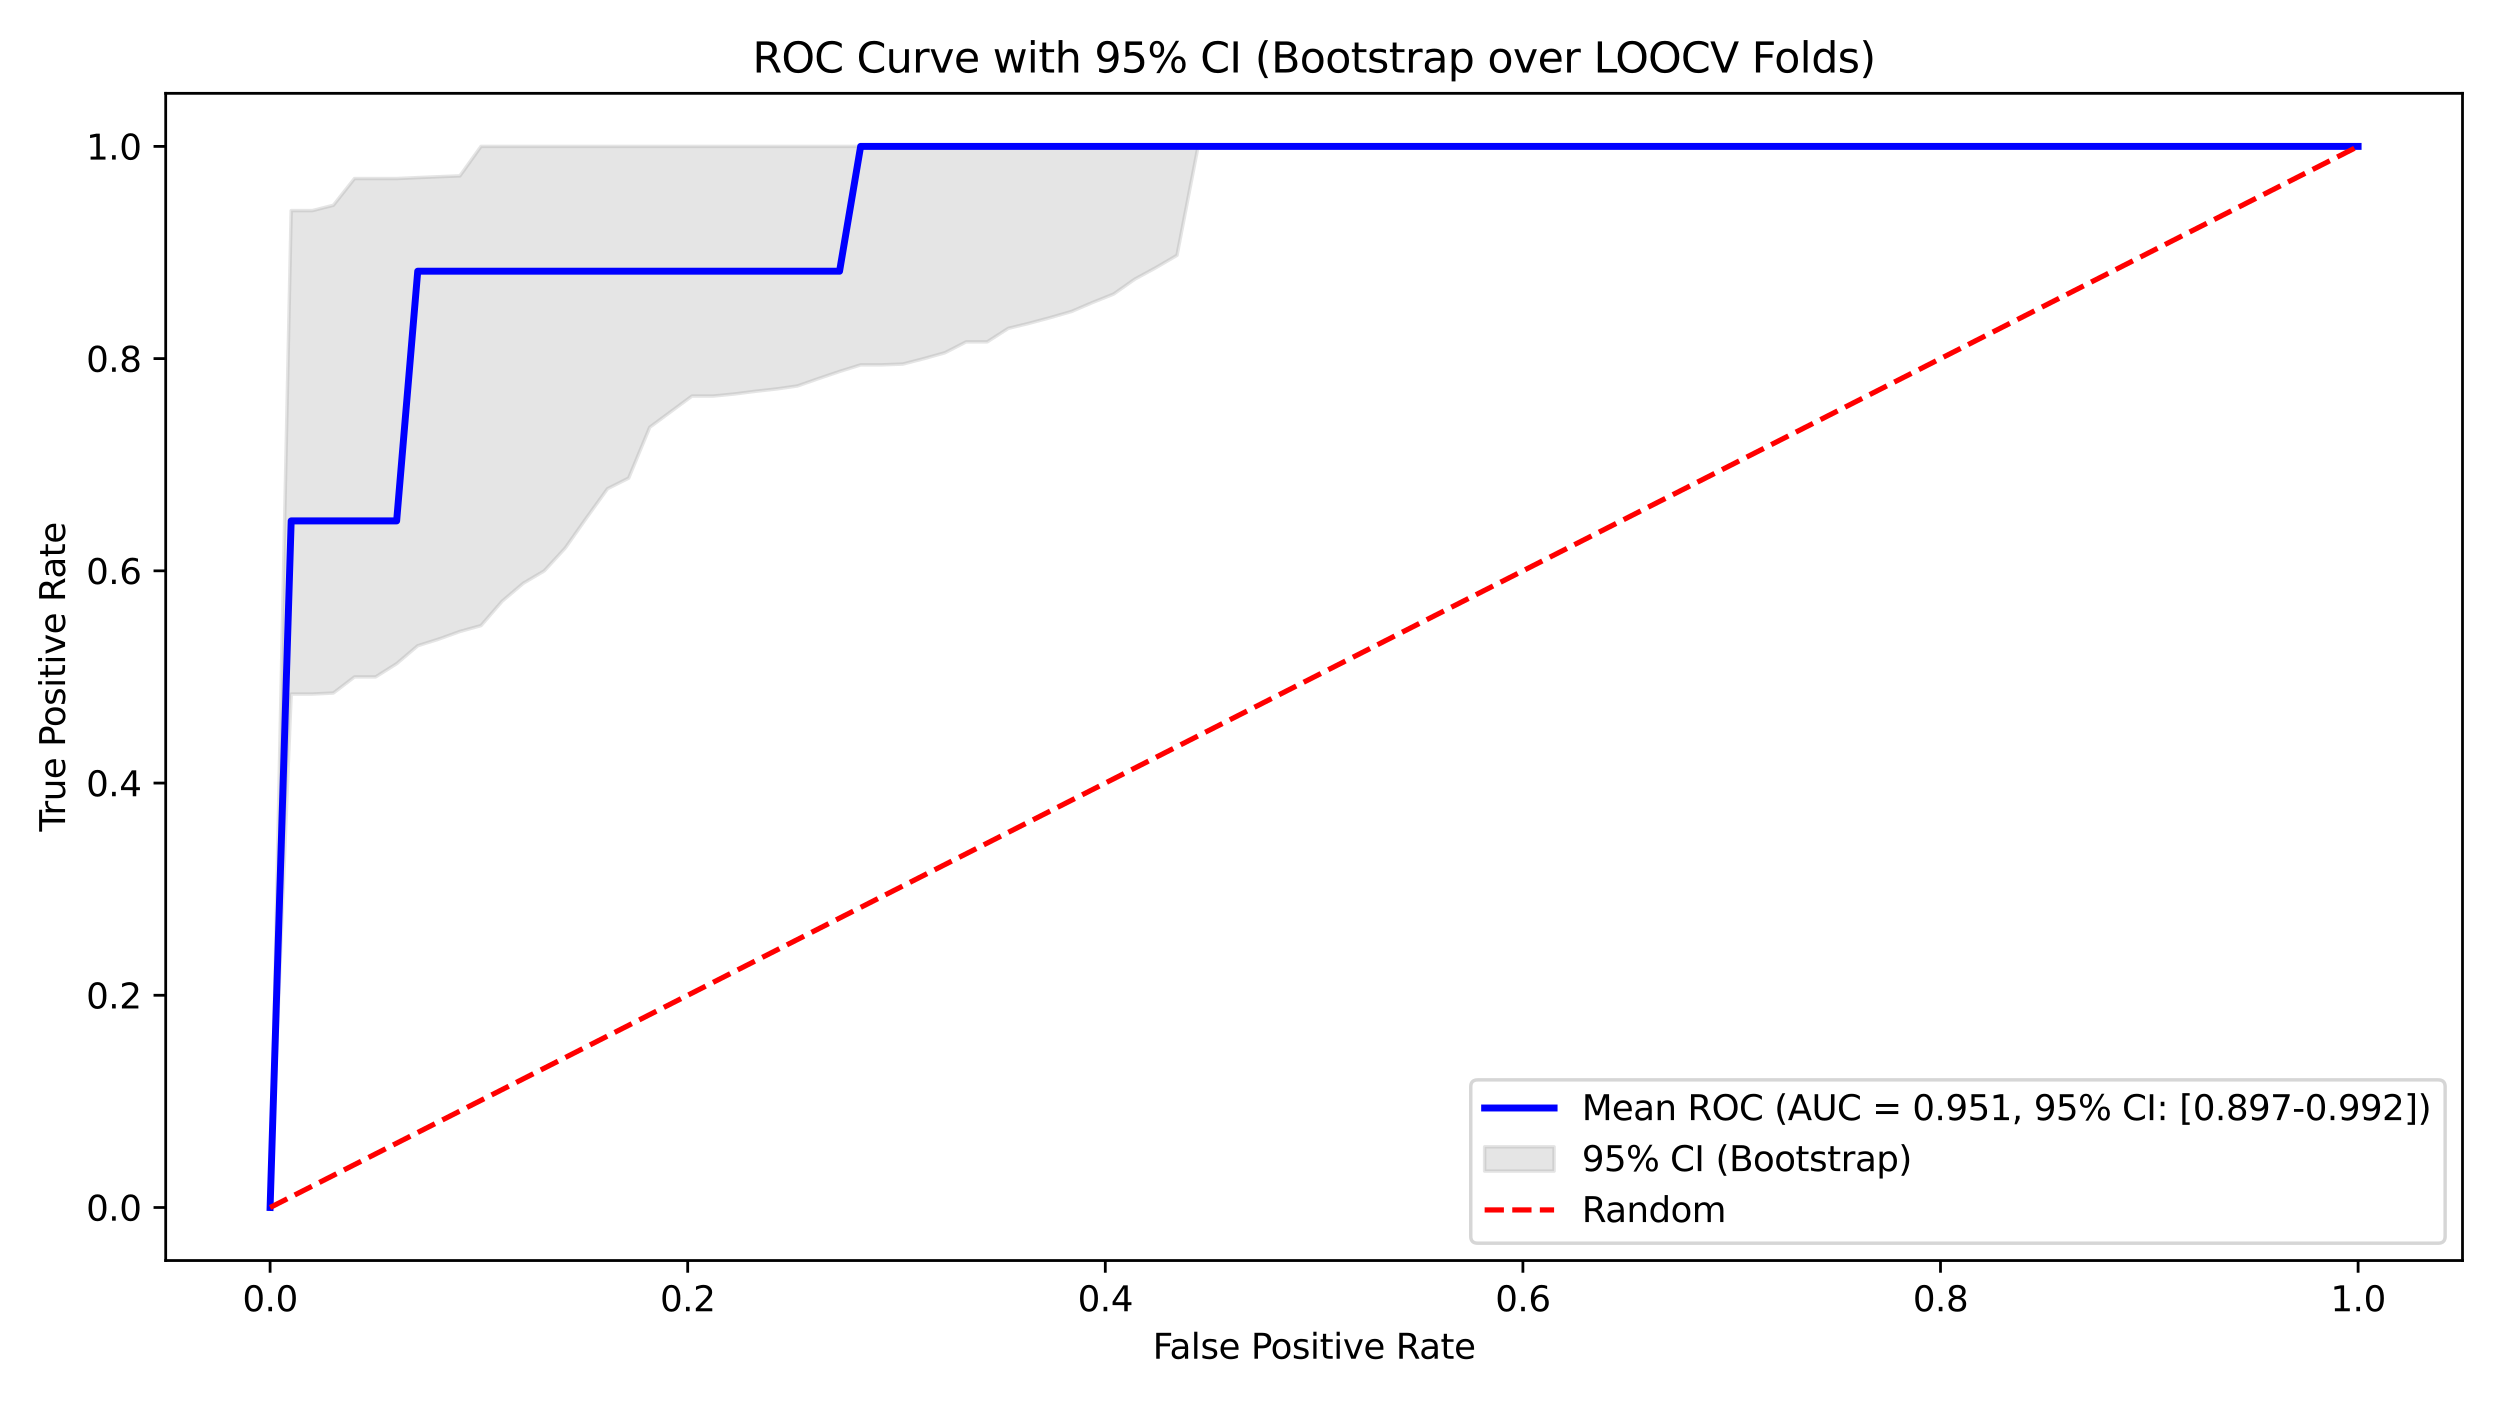 <?xml version="1.0" encoding="utf-8" standalone="no"?>
<!DOCTYPE svg PUBLIC "-//W3C//DTD SVG 1.1//EN"
  "http://www.w3.org/Graphics/SVG/1.1/DTD/svg11.dtd">
<svg xmlns:xlink="http://www.w3.org/1999/xlink" width="720pt" height="405pt" viewBox="0 0 720 405" xmlns="http://www.w3.org/2000/svg" version="1.1">
 <defs>
  <style type="text/css">*{stroke-linejoin: round; stroke-linecap: butt}</style>
 </defs>
 <g id="figure_1">
  <g id="patch_1">
   <path d="M 0 405 
L 720 405 
L 720 0 
L 0 0 
z
" style="fill: #ffffff"/>
  </g>
  <g id="axes_1">
   <g id="patch_2">
    <path d="M 47.72 363.04 
L 709.2 363.04 
L 709.2 26.88 
L 47.72 26.88 
z
" style="fill: #ffffff"/>
   </g>
   <g id="FillBetweenPolyCollection_1">
    <defs>
     <path id="m0360ebdfdf" d="M 77.787 -57.24 
L 77.787 -57.24 
L 83.861 -205.111 
L 89.936 -205.111 
L 96.01 -205.41 
L 102.084 -210.04 
L 108.158 -210.04 
L 114.232 -213.86 
L 120.307 -219.028 
L 126.381 -220.948 
L 132.455 -223.137 
L 138.529 -224.827 
L 144.603 -231.839 
L 150.678 -237.005 
L 156.752 -240.6 
L 162.826 -247.208 
L 168.9 -255.843 
L 174.974 -264.259 
L 181.049 -267.305 
L 187.123 -281.946 
L 193.197 -286.44 
L 199.271 -290.934 
L 205.345 -290.934 
L 211.42 -291.518 
L 217.494 -292.297 
L 223.568 -292.972 
L 229.642 -293.834 
L 235.716 -295.963 
L 241.791 -298.016 
L 247.865 -299.915 
L 253.939 -299.922 
L 260.013 -300.147 
L 266.087 -301.72 
L 272.162 -303.418 
L 278.236 -306.538 
L 284.31 -306.538 
L 290.384 -310.432 
L 296.458 -311.907 
L 302.533 -313.543 
L 308.607 -315.297 
L 314.681 -317.899 
L 320.755 -320.333 
L 326.829 -324.609 
L 332.904 -327.914 
L 338.978 -331.476 
L 345.052 -362.84 
L 351.126 -362.84 
L 357.2 -362.84 
L 363.275 -362.84 
L 369.349 -362.84 
L 375.423 -362.84 
L 381.497 -362.84 
L 387.571 -362.84 
L 393.645 -362.84 
L 399.72 -362.84 
L 405.794 -362.84 
L 411.868 -362.84 
L 417.942 -362.84 
L 424.016 -362.84 
L 430.091 -362.84 
L 436.165 -362.84 
L 442.239 -362.84 
L 448.313 -362.84 
L 454.387 -362.84 
L 460.462 -362.84 
L 466.536 -362.84 
L 472.61 -362.84 
L 478.684 -362.84 
L 484.758 -362.84 
L 490.833 -362.84 
L 496.907 -362.84 
L 502.981 -362.84 
L 509.055 -362.84 
L 515.129 -362.84 
L 521.204 -362.84 
L 527.278 -362.84 
L 533.352 -362.84 
L 539.426 -362.84 
L 545.5 -362.84 
L 551.575 -362.84 
L 557.649 -362.84 
L 563.723 -362.84 
L 569.797 -362.84 
L 575.871 -362.84 
L 581.946 -362.84 
L 588.02 -362.84 
L 594.094 -362.84 
L 600.168 -362.84 
L 606.242 -362.84 
L 612.317 -362.84 
L 618.391 -362.84 
L 624.465 -362.84 
L 630.539 -362.84 
L 636.613 -362.84 
L 642.688 -362.84 
L 648.762 -362.84 
L 654.836 -362.84 
L 660.91 -362.84 
L 666.984 -362.84 
L 673.059 -362.84 
L 679.133 -362.84 
L 679.133 -362.84 
L 679.133 -362.84 
L 673.059 -362.84 
L 666.984 -362.84 
L 660.91 -362.84 
L 654.836 -362.84 
L 648.762 -362.84 
L 642.688 -362.84 
L 636.613 -362.84 
L 630.539 -362.84 
L 624.465 -362.84 
L 618.391 -362.84 
L 612.317 -362.84 
L 606.242 -362.84 
L 600.168 -362.84 
L 594.094 -362.84 
L 588.02 -362.84 
L 581.946 -362.84 
L 575.871 -362.84 
L 569.797 -362.84 
L 563.723 -362.84 
L 557.649 -362.84 
L 551.575 -362.84 
L 545.5 -362.84 
L 539.426 -362.84 
L 533.352 -362.84 
L 527.278 -362.84 
L 521.204 -362.84 
L 515.129 -362.84 
L 509.055 -362.84 
L 502.981 -362.84 
L 496.907 -362.84 
L 490.833 -362.84 
L 484.758 -362.84 
L 478.684 -362.84 
L 472.61 -362.84 
L 466.536 -362.84 
L 460.462 -362.84 
L 454.387 -362.84 
L 448.313 -362.84 
L 442.239 -362.84 
L 436.165 -362.84 
L 430.091 -362.84 
L 424.016 -362.84 
L 417.942 -362.84 
L 411.868 -362.84 
L 405.794 -362.84 
L 399.72 -362.84 
L 393.645 -362.84 
L 387.571 -362.84 
L 381.497 -362.84 
L 375.423 -362.84 
L 369.349 -362.84 
L 363.275 -362.84 
L 357.2 -362.84 
L 351.126 -362.84 
L 345.052 -362.84 
L 338.978 -362.84 
L 332.904 -362.84 
L 326.829 -362.84 
L 320.755 -362.84 
L 314.681 -362.84 
L 308.607 -362.84 
L 302.533 -362.84 
L 296.458 -362.84 
L 290.384 -362.84 
L 284.31 -362.84 
L 278.236 -362.84 
L 272.162 -362.84 
L 266.087 -362.84 
L 260.013 -362.84 
L 253.939 -362.84 
L 247.865 -362.84 
L 241.791 -362.84 
L 235.716 -362.84 
L 229.642 -362.84 
L 223.568 -362.84 
L 217.494 -362.84 
L 211.42 -362.84 
L 205.345 -362.84 
L 199.271 -362.84 
L 193.197 -362.84 
L 187.123 -362.84 
L 181.049 -362.84 
L 174.974 -362.84 
L 168.9 -362.84 
L 162.826 -362.84 
L 156.752 -362.84 
L 150.678 -362.84 
L 144.603 -362.84 
L 138.529 -362.84 
L 132.455 -354.351 
L 126.381 -354.109 
L 120.307 -353.852 
L 114.232 -353.579 
L 108.158 -353.579 
L 102.084 -353.579 
L 96.01 -345.885 
L 89.936 -344.345 
L 83.861 -344.345 
L 77.787 -57.24 
z
" style="stroke: #808080; stroke-opacity: 0.2"/>
    </defs>
    <g clip-path="url(#p80305e0646)">
     <use xlink:href="#m0360ebdfdf" x="0" y="405" style="fill: #808080; fill-opacity: 0.2; stroke: #808080; stroke-opacity: 0.2"/>
    </g>
   </g>
   <g id="matplotlib.axis_1">
    <g id="xtick_1">
     <g id="line2d_1">
      <defs>
       <path id="md508b305f7" d="M 0 0 
L 0 3.5 
" style="stroke: #000000; stroke-width: 0.8"/>
      </defs>
      <g>
       <use xlink:href="#md508b305f7" x="77.787" y="363.04" style="stroke: #000000; stroke-width: 0.8"/>
      </g>
     </g>
     <g id="text_1">
      <!-- 0.0 -->
      <g transform="translate(69.836 377.638) scale(0.1 -0.1)">
       <defs>
        <path id="DejaVuSans-30" d="M 2034 4250 
Q 1547 4250 1301 3770 
Q 1056 3291 1056 2328 
Q 1056 1369 1301 889 
Q 1547 409 2034 409 
Q 2525 409 2770 889 
Q 3016 1369 3016 2328 
Q 3016 3291 2770 3770 
Q 2525 4250 2034 4250 
z
M 2034 4750 
Q 2819 4750 3233 4129 
Q 3647 3509 3647 2328 
Q 3647 1150 3233 529 
Q 2819 -91 2034 -91 
Q 1250 -91 836 529 
Q 422 1150 422 2328 
Q 422 3509 836 4129 
Q 1250 4750 2034 4750 
z
" transform="scale(0.016)"/>
        <path id="DejaVuSans-2e" d="M 684 794 
L 1344 794 
L 1344 0 
L 684 0 
L 684 794 
z
" transform="scale(0.016)"/>
       </defs>
       <use xlink:href="#DejaVuSans-30"/>
       <use xlink:href="#DejaVuSans-2e" transform="translate(63.623 0)"/>
       <use xlink:href="#DejaVuSans-30" transform="translate(95.41 0)"/>
      </g>
     </g>
    </g>
    <g id="xtick_2">
     <g id="line2d_2">
      <g>
       <use xlink:href="#md508b305f7" x="198.056" y="363.04" style="stroke: #000000; stroke-width: 0.8"/>
      </g>
     </g>
     <g id="text_2">
      <!-- 0.2 -->
      <g transform="translate(190.105 377.638) scale(0.1 -0.1)">
       <defs>
        <path id="DejaVuSans-32" d="M 1228 531 
L 3431 531 
L 3431 0 
L 469 0 
L 469 531 
Q 828 903 1448 1529 
Q 2069 2156 2228 2338 
Q 2531 2678 2651 2914 
Q 2772 3150 2772 3378 
Q 2772 3750 2511 3984 
Q 2250 4219 1831 4219 
Q 1534 4219 1204 4116 
Q 875 4013 500 3803 
L 500 4441 
Q 881 4594 1212 4672 
Q 1544 4750 1819 4750 
Q 2544 4750 2975 4387 
Q 3406 4025 3406 3419 
Q 3406 3131 3298 2873 
Q 3191 2616 2906 2266 
Q 2828 2175 2409 1742 
Q 1991 1309 1228 531 
z
" transform="scale(0.016)"/>
       </defs>
       <use xlink:href="#DejaVuSans-30"/>
       <use xlink:href="#DejaVuSans-2e" transform="translate(63.623 0)"/>
       <use xlink:href="#DejaVuSans-32" transform="translate(95.41 0)"/>
      </g>
     </g>
    </g>
    <g id="xtick_3">
     <g id="line2d_3">
      <g>
       <use xlink:href="#md508b305f7" x="318.325" y="363.04" style="stroke: #000000; stroke-width: 0.8"/>
      </g>
     </g>
     <g id="text_3">
      <!-- 0.4 -->
      <g transform="translate(310.374 377.638) scale(0.1 -0.1)">
       <defs>
        <path id="DejaVuSans-34" d="M 2419 4116 
L 825 1625 
L 2419 1625 
L 2419 4116 
z
M 2253 4666 
L 3047 4666 
L 3047 1625 
L 3713 1625 
L 3713 1100 
L 3047 1100 
L 3047 0 
L 2419 0 
L 2419 1100 
L 313 1100 
L 313 1709 
L 2253 4666 
z
" transform="scale(0.016)"/>
       </defs>
       <use xlink:href="#DejaVuSans-30"/>
       <use xlink:href="#DejaVuSans-2e" transform="translate(63.623 0)"/>
       <use xlink:href="#DejaVuSans-34" transform="translate(95.41 0)"/>
      </g>
     </g>
    </g>
    <g id="xtick_4">
     <g id="line2d_4">
      <g>
       <use xlink:href="#md508b305f7" x="438.595" y="363.04" style="stroke: #000000; stroke-width: 0.8"/>
      </g>
     </g>
     <g id="text_4">
      <!-- 0.6 -->
      <g transform="translate(430.643 377.638) scale(0.1 -0.1)">
       <defs>
        <path id="DejaVuSans-36" d="M 2113 2584 
Q 1688 2584 1439 2293 
Q 1191 2003 1191 1497 
Q 1191 994 1439 701 
Q 1688 409 2113 409 
Q 2538 409 2786 701 
Q 3034 994 3034 1497 
Q 3034 2003 2786 2293 
Q 2538 2584 2113 2584 
z
M 3366 4563 
L 3366 3988 
Q 3128 4100 2886 4159 
Q 2644 4219 2406 4219 
Q 1781 4219 1451 3797 
Q 1122 3375 1075 2522 
Q 1259 2794 1537 2939 
Q 1816 3084 2150 3084 
Q 2853 3084 3261 2657 
Q 3669 2231 3669 1497 
Q 3669 778 3244 343 
Q 2819 -91 2113 -91 
Q 1303 -91 875 529 
Q 447 1150 447 2328 
Q 447 3434 972 4092 
Q 1497 4750 2381 4750 
Q 2619 4750 2861 4703 
Q 3103 4656 3366 4563 
z
" transform="scale(0.016)"/>
       </defs>
       <use xlink:href="#DejaVuSans-30"/>
       <use xlink:href="#DejaVuSans-2e" transform="translate(63.623 0)"/>
       <use xlink:href="#DejaVuSans-36" transform="translate(95.41 0)"/>
      </g>
     </g>
    </g>
    <g id="xtick_5">
     <g id="line2d_5">
      <g>
       <use xlink:href="#md508b305f7" x="558.864" y="363.04" style="stroke: #000000; stroke-width: 0.8"/>
      </g>
     </g>
     <g id="text_5">
      <!-- 0.8 -->
      <g transform="translate(550.912 377.638) scale(0.1 -0.1)">
       <defs>
        <path id="DejaVuSans-38" d="M 2034 2216 
Q 1584 2216 1326 1975 
Q 1069 1734 1069 1313 
Q 1069 891 1326 650 
Q 1584 409 2034 409 
Q 2484 409 2743 651 
Q 3003 894 3003 1313 
Q 3003 1734 2745 1975 
Q 2488 2216 2034 2216 
z
M 1403 2484 
Q 997 2584 770 2862 
Q 544 3141 544 3541 
Q 544 4100 942 4425 
Q 1341 4750 2034 4750 
Q 2731 4750 3128 4425 
Q 3525 4100 3525 3541 
Q 3525 3141 3298 2862 
Q 3072 2584 2669 2484 
Q 3125 2378 3379 2068 
Q 3634 1759 3634 1313 
Q 3634 634 3220 271 
Q 2806 -91 2034 -91 
Q 1263 -91 848 271 
Q 434 634 434 1313 
Q 434 1759 690 2068 
Q 947 2378 1403 2484 
z
M 1172 3481 
Q 1172 3119 1398 2916 
Q 1625 2713 2034 2713 
Q 2441 2713 2670 2916 
Q 2900 3119 2900 3481 
Q 2900 3844 2670 4047 
Q 2441 4250 2034 4250 
Q 1625 4250 1398 4047 
Q 1172 3844 1172 3481 
z
" transform="scale(0.016)"/>
       </defs>
       <use xlink:href="#DejaVuSans-30"/>
       <use xlink:href="#DejaVuSans-2e" transform="translate(63.623 0)"/>
       <use xlink:href="#DejaVuSans-38" transform="translate(95.41 0)"/>
      </g>
     </g>
    </g>
    <g id="xtick_6">
     <g id="line2d_6">
      <g>
       <use xlink:href="#md508b305f7" x="679.133" y="363.04" style="stroke: #000000; stroke-width: 0.8"/>
      </g>
     </g>
     <g id="text_6">
      <!-- 1.0 -->
      <g transform="translate(671.181 377.638) scale(0.1 -0.1)">
       <defs>
        <path id="DejaVuSans-31" d="M 794 531 
L 1825 531 
L 1825 4091 
L 703 3866 
L 703 4441 
L 1819 4666 
L 2450 4666 
L 2450 531 
L 3481 531 
L 3481 0 
L 794 0 
L 794 531 
z
" transform="scale(0.016)"/>
       </defs>
       <use xlink:href="#DejaVuSans-31"/>
       <use xlink:href="#DejaVuSans-2e" transform="translate(63.623 0)"/>
       <use xlink:href="#DejaVuSans-30" transform="translate(95.41 0)"/>
      </g>
     </g>
    </g>
    <g id="text_7">
     <!-- False Positive Rate -->
     <g transform="translate(331.994 391.317) scale(0.1 -0.1)">
      <defs>
       <path id="DejaVuSans-46" d="M 628 4666 
L 3309 4666 
L 3309 4134 
L 1259 4134 
L 1259 2759 
L 3109 2759 
L 3109 2228 
L 1259 2228 
L 1259 0 
L 628 0 
L 628 4666 
z
" transform="scale(0.016)"/>
       <path id="DejaVuSans-61" d="M 2194 1759 
Q 1497 1759 1228 1600 
Q 959 1441 959 1056 
Q 959 750 1161 570 
Q 1363 391 1709 391 
Q 2188 391 2477 730 
Q 2766 1069 2766 1631 
L 2766 1759 
L 2194 1759 
z
M 3341 1997 
L 3341 0 
L 2766 0 
L 2766 531 
Q 2569 213 2275 61 
Q 1981 -91 1556 -91 
Q 1019 -91 701 211 
Q 384 513 384 1019 
Q 384 1609 779 1909 
Q 1175 2209 1959 2209 
L 2766 2209 
L 2766 2266 
Q 2766 2663 2505 2880 
Q 2244 3097 1772 3097 
Q 1472 3097 1187 3025 
Q 903 2953 641 2809 
L 641 3341 
Q 956 3463 1253 3523 
Q 1550 3584 1831 3584 
Q 2591 3584 2966 3190 
Q 3341 2797 3341 1997 
z
" transform="scale(0.016)"/>
       <path id="DejaVuSans-6c" d="M 603 4863 
L 1178 4863 
L 1178 0 
L 603 0 
L 603 4863 
z
" transform="scale(0.016)"/>
       <path id="DejaVuSans-73" d="M 2834 3397 
L 2834 2853 
Q 2591 2978 2328 3040 
Q 2066 3103 1784 3103 
Q 1356 3103 1142 2972 
Q 928 2841 928 2578 
Q 928 2378 1081 2264 
Q 1234 2150 1697 2047 
L 1894 2003 
Q 2506 1872 2764 1633 
Q 3022 1394 3022 966 
Q 3022 478 2636 193 
Q 2250 -91 1575 -91 
Q 1294 -91 989 -36 
Q 684 19 347 128 
L 347 722 
Q 666 556 975 473 
Q 1284 391 1588 391 
Q 1994 391 2212 530 
Q 2431 669 2431 922 
Q 2431 1156 2273 1281 
Q 2116 1406 1581 1522 
L 1381 1569 
Q 847 1681 609 1914 
Q 372 2147 372 2553 
Q 372 3047 722 3315 
Q 1072 3584 1716 3584 
Q 2034 3584 2315 3537 
Q 2597 3491 2834 3397 
z
" transform="scale(0.016)"/>
       <path id="DejaVuSans-65" d="M 3597 1894 
L 3597 1613 
L 953 1613 
Q 991 1019 1311 708 
Q 1631 397 2203 397 
Q 2534 397 2845 478 
Q 3156 559 3463 722 
L 3463 178 
Q 3153 47 2828 -22 
Q 2503 -91 2169 -91 
Q 1331 -91 842 396 
Q 353 884 353 1716 
Q 353 2575 817 3079 
Q 1281 3584 2069 3584 
Q 2775 3584 3186 3129 
Q 3597 2675 3597 1894 
z
M 3022 2063 
Q 3016 2534 2758 2815 
Q 2500 3097 2075 3097 
Q 1594 3097 1305 2825 
Q 1016 2553 972 2059 
L 3022 2063 
z
" transform="scale(0.016)"/>
       <path id="DejaVuSans-20" transform="scale(0.016)"/>
       <path id="DejaVuSans-50" d="M 1259 4147 
L 1259 2394 
L 2053 2394 
Q 2494 2394 2734 2622 
Q 2975 2850 2975 3272 
Q 2975 3691 2734 3919 
Q 2494 4147 2053 4147 
L 1259 4147 
z
M 628 4666 
L 2053 4666 
Q 2838 4666 3239 4311 
Q 3641 3956 3641 3272 
Q 3641 2581 3239 2228 
Q 2838 1875 2053 1875 
L 1259 1875 
L 1259 0 
L 628 0 
L 628 4666 
z
" transform="scale(0.016)"/>
       <path id="DejaVuSans-6f" d="M 1959 3097 
Q 1497 3097 1228 2736 
Q 959 2375 959 1747 
Q 959 1119 1226 758 
Q 1494 397 1959 397 
Q 2419 397 2687 759 
Q 2956 1122 2956 1747 
Q 2956 2369 2687 2733 
Q 2419 3097 1959 3097 
z
M 1959 3584 
Q 2709 3584 3137 3096 
Q 3566 2609 3566 1747 
Q 3566 888 3137 398 
Q 2709 -91 1959 -91 
Q 1206 -91 779 398 
Q 353 888 353 1747 
Q 353 2609 779 3096 
Q 1206 3584 1959 3584 
z
" transform="scale(0.016)"/>
       <path id="DejaVuSans-69" d="M 603 3500 
L 1178 3500 
L 1178 0 
L 603 0 
L 603 3500 
z
M 603 4863 
L 1178 4863 
L 1178 4134 
L 603 4134 
L 603 4863 
z
" transform="scale(0.016)"/>
       <path id="DejaVuSans-74" d="M 1172 4494 
L 1172 3500 
L 2356 3500 
L 2356 3053 
L 1172 3053 
L 1172 1153 
Q 1172 725 1289 603 
Q 1406 481 1766 481 
L 2356 481 
L 2356 0 
L 1766 0 
Q 1100 0 847 248 
Q 594 497 594 1153 
L 594 3053 
L 172 3053 
L 172 3500 
L 594 3500 
L 594 4494 
L 1172 4494 
z
" transform="scale(0.016)"/>
       <path id="DejaVuSans-76" d="M 191 3500 
L 800 3500 
L 1894 563 
L 2988 3500 
L 3597 3500 
L 2284 0 
L 1503 0 
L 191 3500 
z
" transform="scale(0.016)"/>
       <path id="DejaVuSans-52" d="M 2841 2188 
Q 3044 2119 3236 1894 
Q 3428 1669 3622 1275 
L 4263 0 
L 3584 0 
L 2988 1197 
Q 2756 1666 2539 1819 
Q 2322 1972 1947 1972 
L 1259 1972 
L 1259 0 
L 628 0 
L 628 4666 
L 2053 4666 
Q 2853 4666 3247 4331 
Q 3641 3997 3641 3322 
Q 3641 2881 3436 2590 
Q 3231 2300 2841 2188 
z
M 1259 4147 
L 1259 2491 
L 2053 2491 
Q 2509 2491 2742 2702 
Q 2975 2913 2975 3322 
Q 2975 3731 2742 3939 
Q 2509 4147 2053 4147 
L 1259 4147 
z
" transform="scale(0.016)"/>
      </defs>
      <use xlink:href="#DejaVuSans-46"/>
      <use xlink:href="#DejaVuSans-61" transform="translate(48.395 0)"/>
      <use xlink:href="#DejaVuSans-6c" transform="translate(109.674 0)"/>
      <use xlink:href="#DejaVuSans-73" transform="translate(137.457 0)"/>
      <use xlink:href="#DejaVuSans-65" transform="translate(189.557 0)"/>
      <use xlink:href="#DejaVuSans-20" transform="translate(251.08 0)"/>
      <use xlink:href="#DejaVuSans-50" transform="translate(282.867 0)"/>
      <use xlink:href="#DejaVuSans-6f" transform="translate(339.545 0)"/>
      <use xlink:href="#DejaVuSans-73" transform="translate(400.727 0)"/>
      <use xlink:href="#DejaVuSans-69" transform="translate(452.826 0)"/>
      <use xlink:href="#DejaVuSans-74" transform="translate(480.609 0)"/>
      <use xlink:href="#DejaVuSans-69" transform="translate(519.818 0)"/>
      <use xlink:href="#DejaVuSans-76" transform="translate(547.602 0)"/>
      <use xlink:href="#DejaVuSans-65" transform="translate(606.781 0)"/>
      <use xlink:href="#DejaVuSans-20" transform="translate(668.305 0)"/>
      <use xlink:href="#DejaVuSans-52" transform="translate(700.092 0)"/>
      <use xlink:href="#DejaVuSans-61" transform="translate(767.324 0)"/>
      <use xlink:href="#DejaVuSans-74" transform="translate(828.604 0)"/>
      <use xlink:href="#DejaVuSans-65" transform="translate(867.812 0)"/>
     </g>
    </g>
   </g>
   <g id="matplotlib.axis_2">
    <g id="ytick_1">
     <g id="line2d_7">
      <defs>
       <path id="m79191545d0" d="M 0 0 
L -3.5 0 
" style="stroke: #000000; stroke-width: 0.8"/>
      </defs>
      <g>
       <use xlink:href="#m79191545d0" x="47.72" y="347.76" style="stroke: #000000; stroke-width: 0.8"/>
      </g>
     </g>
     <g id="text_8">
      <!-- 0.0 -->
      <g transform="translate(24.817 351.559) scale(0.1 -0.1)">
       <use xlink:href="#DejaVuSans-30"/>
       <use xlink:href="#DejaVuSans-2e" transform="translate(63.623 0)"/>
       <use xlink:href="#DejaVuSans-30" transform="translate(95.41 0)"/>
      </g>
     </g>
    </g>
    <g id="ytick_2">
     <g id="line2d_8">
      <g>
       <use xlink:href="#m79191545d0" x="47.72" y="286.64" style="stroke: #000000; stroke-width: 0.8"/>
      </g>
     </g>
     <g id="text_9">
      <!-- 0.2 -->
      <g transform="translate(24.817 290.439) scale(0.1 -0.1)">
       <use xlink:href="#DejaVuSans-30"/>
       <use xlink:href="#DejaVuSans-2e" transform="translate(63.623 0)"/>
       <use xlink:href="#DejaVuSans-32" transform="translate(95.41 0)"/>
      </g>
     </g>
    </g>
    <g id="ytick_3">
     <g id="line2d_9">
      <g>
       <use xlink:href="#m79191545d0" x="47.72" y="225.52" style="stroke: #000000; stroke-width: 0.8"/>
      </g>
     </g>
     <g id="text_10">
      <!-- 0.4 -->
      <g transform="translate(24.817 229.319) scale(0.1 -0.1)">
       <use xlink:href="#DejaVuSans-30"/>
       <use xlink:href="#DejaVuSans-2e" transform="translate(63.623 0)"/>
       <use xlink:href="#DejaVuSans-34" transform="translate(95.41 0)"/>
      </g>
     </g>
    </g>
    <g id="ytick_4">
     <g id="line2d_10">
      <g>
       <use xlink:href="#m79191545d0" x="47.72" y="164.4" style="stroke: #000000; stroke-width: 0.8"/>
      </g>
     </g>
     <g id="text_11">
      <!-- 0.6 -->
      <g transform="translate(24.817 168.199) scale(0.1 -0.1)">
       <use xlink:href="#DejaVuSans-30"/>
       <use xlink:href="#DejaVuSans-2e" transform="translate(63.623 0)"/>
       <use xlink:href="#DejaVuSans-36" transform="translate(95.41 0)"/>
      </g>
     </g>
    </g>
    <g id="ytick_5">
     <g id="line2d_11">
      <g>
       <use xlink:href="#m79191545d0" x="47.72" y="103.28" style="stroke: #000000; stroke-width: 0.8"/>
      </g>
     </g>
     <g id="text_12">
      <!-- 0.8 -->
      <g transform="translate(24.817 107.079) scale(0.1 -0.1)">
       <use xlink:href="#DejaVuSans-30"/>
       <use xlink:href="#DejaVuSans-2e" transform="translate(63.623 0)"/>
       <use xlink:href="#DejaVuSans-38" transform="translate(95.41 0)"/>
      </g>
     </g>
    </g>
    <g id="ytick_6">
     <g id="line2d_12">
      <g>
       <use xlink:href="#m79191545d0" x="47.72" y="42.16" style="stroke: #000000; stroke-width: 0.8"/>
      </g>
     </g>
     <g id="text_13">
      <!-- 1.0 -->
      <g transform="translate(24.817 45.959) scale(0.1 -0.1)">
       <use xlink:href="#DejaVuSans-31"/>
       <use xlink:href="#DejaVuSans-2e" transform="translate(63.623 0)"/>
       <use xlink:href="#DejaVuSans-30" transform="translate(95.41 0)"/>
      </g>
     </g>
    </g>
    <g id="text_14">
     <!-- True Positive Rate -->
     <g transform="translate(18.737 239.49) rotate(-90) scale(0.1 -0.1)">
      <defs>
       <path id="DejaVuSans-54" d="M -19 4666 
L 3928 4666 
L 3928 4134 
L 2272 4134 
L 2272 0 
L 1638 0 
L 1638 4134 
L -19 4134 
L -19 4666 
z
" transform="scale(0.016)"/>
       <path id="DejaVuSans-72" d="M 2631 2963 
Q 2534 3019 2420 3045 
Q 2306 3072 2169 3072 
Q 1681 3072 1420 2755 
Q 1159 2438 1159 1844 
L 1159 0 
L 581 0 
L 581 3500 
L 1159 3500 
L 1159 2956 
Q 1341 3275 1631 3429 
Q 1922 3584 2338 3584 
Q 2397 3584 2469 3576 
Q 2541 3569 2628 3553 
L 2631 2963 
z
" transform="scale(0.016)"/>
       <path id="DejaVuSans-75" d="M 544 1381 
L 544 3500 
L 1119 3500 
L 1119 1403 
Q 1119 906 1312 657 
Q 1506 409 1894 409 
Q 2359 409 2629 706 
Q 2900 1003 2900 1516 
L 2900 3500 
L 3475 3500 
L 3475 0 
L 2900 0 
L 2900 538 
Q 2691 219 2414 64 
Q 2138 -91 1772 -91 
Q 1169 -91 856 284 
Q 544 659 544 1381 
z
M 1991 3584 
L 1991 3584 
z
" transform="scale(0.016)"/>
      </defs>
      <use xlink:href="#DejaVuSans-54"/>
      <use xlink:href="#DejaVuSans-72" transform="translate(46.334 0)"/>
      <use xlink:href="#DejaVuSans-75" transform="translate(87.447 0)"/>
      <use xlink:href="#DejaVuSans-65" transform="translate(150.826 0)"/>
      <use xlink:href="#DejaVuSans-20" transform="translate(212.35 0)"/>
      <use xlink:href="#DejaVuSans-50" transform="translate(244.137 0)"/>
      <use xlink:href="#DejaVuSans-6f" transform="translate(300.814 0)"/>
      <use xlink:href="#DejaVuSans-73" transform="translate(361.996 0)"/>
      <use xlink:href="#DejaVuSans-69" transform="translate(414.096 0)"/>
      <use xlink:href="#DejaVuSans-74" transform="translate(441.879 0)"/>
      <use xlink:href="#DejaVuSans-69" transform="translate(481.088 0)"/>
      <use xlink:href="#DejaVuSans-76" transform="translate(508.871 0)"/>
      <use xlink:href="#DejaVuSans-65" transform="translate(568.051 0)"/>
      <use xlink:href="#DejaVuSans-20" transform="translate(629.574 0)"/>
      <use xlink:href="#DejaVuSans-52" transform="translate(661.361 0)"/>
      <use xlink:href="#DejaVuSans-61" transform="translate(728.594 0)"/>
      <use xlink:href="#DejaVuSans-74" transform="translate(789.873 0)"/>
      <use xlink:href="#DejaVuSans-65" transform="translate(829.082 0)"/>
     </g>
    </g>
   </g>
   <g id="line2d_13">
    <path d="M 77.787 347.76 
L 83.861 150.019 
L 89.936 150.019 
L 96.01 150.019 
L 102.084 150.019 
L 108.158 150.019 
L 114.232 150.019 
L 120.307 78.113 
L 126.381 78.113 
L 132.455 78.113 
L 138.529 78.113 
L 144.603 78.113 
L 150.678 78.113 
L 156.752 78.113 
L 162.826 78.113 
L 168.9 78.113 
L 174.974 78.113 
L 181.049 78.113 
L 187.123 78.113 
L 193.197 78.113 
L 199.271 78.113 
L 205.345 78.113 
L 211.42 78.113 
L 217.494 78.113 
L 223.568 78.113 
L 229.642 78.113 
L 235.716 78.113 
L 241.791 78.113 
L 247.865 42.16 
L 253.939 42.16 
L 260.013 42.16 
L 266.087 42.16 
L 272.162 42.16 
L 278.236 42.16 
L 284.31 42.16 
L 290.384 42.16 
L 296.458 42.16 
L 302.533 42.16 
L 308.607 42.16 
L 314.681 42.16 
L 320.755 42.16 
L 326.829 42.16 
L 332.904 42.16 
L 338.978 42.16 
L 345.052 42.16 
L 351.126 42.16 
L 357.2 42.16 
L 363.275 42.16 
L 369.349 42.16 
L 375.423 42.16 
L 381.497 42.16 
L 387.571 42.16 
L 393.645 42.16 
L 399.72 42.16 
L 405.794 42.16 
L 411.868 42.16 
L 417.942 42.16 
L 424.016 42.16 
L 430.091 42.16 
L 436.165 42.16 
L 442.239 42.16 
L 448.313 42.16 
L 454.387 42.16 
L 460.462 42.16 
L 466.536 42.16 
L 472.61 42.16 
L 478.684 42.16 
L 484.758 42.16 
L 490.833 42.16 
L 496.907 42.16 
L 502.981 42.16 
L 509.055 42.16 
L 515.129 42.16 
L 521.204 42.16 
L 527.278 42.16 
L 533.352 42.16 
L 539.426 42.16 
L 545.5 42.16 
L 551.575 42.16 
L 557.649 42.16 
L 563.723 42.16 
L 569.797 42.16 
L 575.871 42.16 
L 581.946 42.16 
L 588.02 42.16 
L 594.094 42.16 
L 600.168 42.16 
L 606.242 42.16 
L 612.317 42.16 
L 618.391 42.16 
L 624.465 42.16 
L 630.539 42.16 
L 636.613 42.16 
L 642.688 42.16 
L 648.762 42.16 
L 654.836 42.16 
L 660.91 42.16 
L 666.984 42.16 
L 673.059 42.16 
L 679.133 42.16 
" clip-path="url(#p80305e0646)" style="fill: none; stroke: #0000ff; stroke-width: 2; stroke-linecap: square"/>
   </g>
   <g id="line2d_14">
    <path d="M 77.787 347.76 
L 679.133 42.16 
" clip-path="url(#p80305e0646)" style="fill: none; stroke-dasharray: 5.55,2.4; stroke-dashoffset: 0; stroke: #ff0000; stroke-width: 1.5"/>
   </g>
   <g id="patch_3">
    <path d="M 47.72 363.04 
L 47.72 26.88 
" style="fill: none; stroke: #000000; stroke-width: 0.8; stroke-linejoin: miter; stroke-linecap: square"/>
   </g>
   <g id="patch_4">
    <path d="M 709.2 363.04 
L 709.2 26.88 
" style="fill: none; stroke: #000000; stroke-width: 0.8; stroke-linejoin: miter; stroke-linecap: square"/>
   </g>
   <g id="patch_5">
    <path d="M 47.72 363.04 
L 709.2 363.04 
" style="fill: none; stroke: #000000; stroke-width: 0.8; stroke-linejoin: miter; stroke-linecap: square"/>
   </g>
   <g id="patch_6">
    <path d="M 47.72 26.88 
L 709.2 26.88 
" style="fill: none; stroke: #000000; stroke-width: 0.8; stroke-linejoin: miter; stroke-linecap: square"/>
   </g>
   <g id="text_15">
    <!-- ROC Curve with 95% CI (Bootstrap over LOOCV Folds) -->
    <g transform="translate(216.721 20.88) scale(0.12 -0.12)">
     <defs>
      <path id="DejaVuSans-4f" d="M 2522 4238 
Q 1834 4238 1429 3725 
Q 1025 3213 1025 2328 
Q 1025 1447 1429 934 
Q 1834 422 2522 422 
Q 3209 422 3611 934 
Q 4013 1447 4013 2328 
Q 4013 3213 3611 3725 
Q 3209 4238 2522 4238 
z
M 2522 4750 
Q 3503 4750 4090 4092 
Q 4678 3434 4678 2328 
Q 4678 1225 4090 567 
Q 3503 -91 2522 -91 
Q 1538 -91 948 565 
Q 359 1222 359 2328 
Q 359 3434 948 4092 
Q 1538 4750 2522 4750 
z
" transform="scale(0.016)"/>
      <path id="DejaVuSans-43" d="M 4122 4306 
L 4122 3641 
Q 3803 3938 3442 4084 
Q 3081 4231 2675 4231 
Q 1875 4231 1450 3742 
Q 1025 3253 1025 2328 
Q 1025 1406 1450 917 
Q 1875 428 2675 428 
Q 3081 428 3442 575 
Q 3803 722 4122 1019 
L 4122 359 
Q 3791 134 3420 21 
Q 3050 -91 2638 -91 
Q 1578 -91 968 557 
Q 359 1206 359 2328 
Q 359 3453 968 4101 
Q 1578 4750 2638 4750 
Q 3056 4750 3426 4639 
Q 3797 4528 4122 4306 
z
" transform="scale(0.016)"/>
      <path id="DejaVuSans-77" d="M 269 3500 
L 844 3500 
L 1563 769 
L 2278 3500 
L 2956 3500 
L 3675 769 
L 4391 3500 
L 4966 3500 
L 4050 0 
L 3372 0 
L 2619 2869 
L 1863 0 
L 1184 0 
L 269 3500 
z
" transform="scale(0.016)"/>
      <path id="DejaVuSans-68" d="M 3513 2113 
L 3513 0 
L 2938 0 
L 2938 2094 
Q 2938 2591 2744 2837 
Q 2550 3084 2163 3084 
Q 1697 3084 1428 2787 
Q 1159 2491 1159 1978 
L 1159 0 
L 581 0 
L 581 4863 
L 1159 4863 
L 1159 2956 
Q 1366 3272 1645 3428 
Q 1925 3584 2291 3584 
Q 2894 3584 3203 3211 
Q 3513 2838 3513 2113 
z
" transform="scale(0.016)"/>
      <path id="DejaVuSans-39" d="M 703 97 
L 703 672 
Q 941 559 1184 500 
Q 1428 441 1663 441 
Q 2288 441 2617 861 
Q 2947 1281 2994 2138 
Q 2813 1869 2534 1725 
Q 2256 1581 1919 1581 
Q 1219 1581 811 2004 
Q 403 2428 403 3163 
Q 403 3881 828 4315 
Q 1253 4750 1959 4750 
Q 2769 4750 3195 4129 
Q 3622 3509 3622 2328 
Q 3622 1225 3098 567 
Q 2575 -91 1691 -91 
Q 1453 -91 1209 -44 
Q 966 3 703 97 
z
M 1959 2075 
Q 2384 2075 2632 2365 
Q 2881 2656 2881 3163 
Q 2881 3666 2632 3958 
Q 2384 4250 1959 4250 
Q 1534 4250 1286 3958 
Q 1038 3666 1038 3163 
Q 1038 2656 1286 2365 
Q 1534 2075 1959 2075 
z
" transform="scale(0.016)"/>
      <path id="DejaVuSans-35" d="M 691 4666 
L 3169 4666 
L 3169 4134 
L 1269 4134 
L 1269 2991 
Q 1406 3038 1543 3061 
Q 1681 3084 1819 3084 
Q 2600 3084 3056 2656 
Q 3513 2228 3513 1497 
Q 3513 744 3044 326 
Q 2575 -91 1722 -91 
Q 1428 -91 1123 -41 
Q 819 9 494 109 
L 494 744 
Q 775 591 1075 516 
Q 1375 441 1709 441 
Q 2250 441 2565 725 
Q 2881 1009 2881 1497 
Q 2881 1984 2565 2268 
Q 2250 2553 1709 2553 
Q 1456 2553 1204 2497 
Q 953 2441 691 2322 
L 691 4666 
z
" transform="scale(0.016)"/>
      <path id="DejaVuSans-25" d="M 4653 2053 
Q 4381 2053 4226 1822 
Q 4072 1591 4072 1178 
Q 4072 772 4226 539 
Q 4381 306 4653 306 
Q 4919 306 5073 539 
Q 5228 772 5228 1178 
Q 5228 1588 5073 1820 
Q 4919 2053 4653 2053 
z
M 4653 2450 
Q 5147 2450 5437 2106 
Q 5728 1763 5728 1178 
Q 5728 594 5436 251 
Q 5144 -91 4653 -91 
Q 4153 -91 3862 251 
Q 3572 594 3572 1178 
Q 3572 1766 3864 2108 
Q 4156 2450 4653 2450 
z
M 1428 4353 
Q 1159 4353 1004 4120 
Q 850 3888 850 3481 
Q 850 3069 1003 2837 
Q 1156 2606 1428 2606 
Q 1700 2606 1854 2837 
Q 2009 3069 2009 3481 
Q 2009 3884 1853 4118 
Q 1697 4353 1428 4353 
z
M 4250 4750 
L 4750 4750 
L 1831 -91 
L 1331 -91 
L 4250 4750 
z
M 1428 4750 
Q 1922 4750 2215 4408 
Q 2509 4066 2509 3481 
Q 2509 2891 2217 2550 
Q 1925 2209 1428 2209 
Q 931 2209 642 2551 
Q 353 2894 353 3481 
Q 353 4063 643 4406 
Q 934 4750 1428 4750 
z
" transform="scale(0.016)"/>
      <path id="DejaVuSans-49" d="M 628 4666 
L 1259 4666 
L 1259 0 
L 628 0 
L 628 4666 
z
" transform="scale(0.016)"/>
      <path id="DejaVuSans-28" d="M 1984 4856 
Q 1566 4138 1362 3434 
Q 1159 2731 1159 2009 
Q 1159 1288 1364 580 
Q 1569 -128 1984 -844 
L 1484 -844 
Q 1016 -109 783 600 
Q 550 1309 550 2009 
Q 550 2706 781 3412 
Q 1013 4119 1484 4856 
L 1984 4856 
z
" transform="scale(0.016)"/>
      <path id="DejaVuSans-42" d="M 1259 2228 
L 1259 519 
L 2272 519 
Q 2781 519 3026 730 
Q 3272 941 3272 1375 
Q 3272 1813 3026 2020 
Q 2781 2228 2272 2228 
L 1259 2228 
z
M 1259 4147 
L 1259 2741 
L 2194 2741 
Q 2656 2741 2882 2914 
Q 3109 3088 3109 3444 
Q 3109 3797 2882 3972 
Q 2656 4147 2194 4147 
L 1259 4147 
z
M 628 4666 
L 2241 4666 
Q 2963 4666 3353 4366 
Q 3744 4066 3744 3513 
Q 3744 3084 3544 2831 
Q 3344 2578 2956 2516 
Q 3422 2416 3680 2098 
Q 3938 1781 3938 1306 
Q 3938 681 3513 340 
Q 3088 0 2303 0 
L 628 0 
L 628 4666 
z
" transform="scale(0.016)"/>
      <path id="DejaVuSans-70" d="M 1159 525 
L 1159 -1331 
L 581 -1331 
L 581 3500 
L 1159 3500 
L 1159 2969 
Q 1341 3281 1617 3432 
Q 1894 3584 2278 3584 
Q 2916 3584 3314 3078 
Q 3713 2572 3713 1747 
Q 3713 922 3314 415 
Q 2916 -91 2278 -91 
Q 1894 -91 1617 61 
Q 1341 213 1159 525 
z
M 3116 1747 
Q 3116 2381 2855 2742 
Q 2594 3103 2138 3103 
Q 1681 3103 1420 2742 
Q 1159 2381 1159 1747 
Q 1159 1113 1420 752 
Q 1681 391 2138 391 
Q 2594 391 2855 752 
Q 3116 1113 3116 1747 
z
" transform="scale(0.016)"/>
      <path id="DejaVuSans-4c" d="M 628 4666 
L 1259 4666 
L 1259 531 
L 3531 531 
L 3531 0 
L 628 0 
L 628 4666 
z
" transform="scale(0.016)"/>
      <path id="DejaVuSans-56" d="M 1831 0 
L 50 4666 
L 709 4666 
L 2188 738 
L 3669 4666 
L 4325 4666 
L 2547 0 
L 1831 0 
z
" transform="scale(0.016)"/>
      <path id="DejaVuSans-64" d="M 2906 2969 
L 2906 4863 
L 3481 4863 
L 3481 0 
L 2906 0 
L 2906 525 
Q 2725 213 2448 61 
Q 2172 -91 1784 -91 
Q 1150 -91 751 415 
Q 353 922 353 1747 
Q 353 2572 751 3078 
Q 1150 3584 1784 3584 
Q 2172 3584 2448 3432 
Q 2725 3281 2906 2969 
z
M 947 1747 
Q 947 1113 1208 752 
Q 1469 391 1925 391 
Q 2381 391 2643 752 
Q 2906 1113 2906 1747 
Q 2906 2381 2643 2742 
Q 2381 3103 1925 3103 
Q 1469 3103 1208 2742 
Q 947 2381 947 1747 
z
" transform="scale(0.016)"/>
      <path id="DejaVuSans-29" d="M 513 4856 
L 1013 4856 
Q 1481 4119 1714 3412 
Q 1947 2706 1947 2009 
Q 1947 1309 1714 600 
Q 1481 -109 1013 -844 
L 513 -844 
Q 928 -128 1133 580 
Q 1338 1288 1338 2009 
Q 1338 2731 1133 3434 
Q 928 4138 513 4856 
z
" transform="scale(0.016)"/>
     </defs>
     <use xlink:href="#DejaVuSans-52"/>
     <use xlink:href="#DejaVuSans-4f" transform="translate(69.482 0)"/>
     <use xlink:href="#DejaVuSans-43" transform="translate(148.193 0)"/>
     <use xlink:href="#DejaVuSans-20" transform="translate(218.018 0)"/>
     <use xlink:href="#DejaVuSans-43" transform="translate(249.805 0)"/>
     <use xlink:href="#DejaVuSans-75" transform="translate(319.629 0)"/>
     <use xlink:href="#DejaVuSans-72" transform="translate(383.008 0)"/>
     <use xlink:href="#DejaVuSans-76" transform="translate(424.121 0)"/>
     <use xlink:href="#DejaVuSans-65" transform="translate(483.301 0)"/>
     <use xlink:href="#DejaVuSans-20" transform="translate(544.824 0)"/>
     <use xlink:href="#DejaVuSans-77" transform="translate(576.611 0)"/>
     <use xlink:href="#DejaVuSans-69" transform="translate(658.398 0)"/>
     <use xlink:href="#DejaVuSans-74" transform="translate(686.182 0)"/>
     <use xlink:href="#DejaVuSans-68" transform="translate(725.391 0)"/>
     <use xlink:href="#DejaVuSans-20" transform="translate(788.77 0)"/>
     <use xlink:href="#DejaVuSans-39" transform="translate(820.557 0)"/>
     <use xlink:href="#DejaVuSans-35" transform="translate(884.18 0)"/>
     <use xlink:href="#DejaVuSans-25" transform="translate(947.803 0)"/>
     <use xlink:href="#DejaVuSans-20" transform="translate(1042.822 0)"/>
     <use xlink:href="#DejaVuSans-43" transform="translate(1074.609 0)"/>
     <use xlink:href="#DejaVuSans-49" transform="translate(1144.434 0)"/>
     <use xlink:href="#DejaVuSans-20" transform="translate(1173.926 0)"/>
     <use xlink:href="#DejaVuSans-28" transform="translate(1205.713 0)"/>
     <use xlink:href="#DejaVuSans-42" transform="translate(1244.727 0)"/>
     <use xlink:href="#DejaVuSans-6f" transform="translate(1313.33 0)"/>
     <use xlink:href="#DejaVuSans-6f" transform="translate(1374.512 0)"/>
     <use xlink:href="#DejaVuSans-74" transform="translate(1435.693 0)"/>
     <use xlink:href="#DejaVuSans-73" transform="translate(1474.902 0)"/>
     <use xlink:href="#DejaVuSans-74" transform="translate(1527.002 0)"/>
     <use xlink:href="#DejaVuSans-72" transform="translate(1566.211 0)"/>
     <use xlink:href="#DejaVuSans-61" transform="translate(1607.324 0)"/>
     <use xlink:href="#DejaVuSans-70" transform="translate(1668.604 0)"/>
     <use xlink:href="#DejaVuSans-20" transform="translate(1732.08 0)"/>
     <use xlink:href="#DejaVuSans-6f" transform="translate(1763.867 0)"/>
     <use xlink:href="#DejaVuSans-76" transform="translate(1825.049 0)"/>
     <use xlink:href="#DejaVuSans-65" transform="translate(1884.229 0)"/>
     <use xlink:href="#DejaVuSans-72" transform="translate(1945.752 0)"/>
     <use xlink:href="#DejaVuSans-20" transform="translate(1986.865 0)"/>
     <use xlink:href="#DejaVuSans-4c" transform="translate(2018.652 0)"/>
     <use xlink:href="#DejaVuSans-4f" transform="translate(2070.74 0)"/>
     <use xlink:href="#DejaVuSans-4f" transform="translate(2149.451 0)"/>
     <use xlink:href="#DejaVuSans-43" transform="translate(2228.162 0)"/>
     <use xlink:href="#DejaVuSans-56" transform="translate(2297.986 0)"/>
     <use xlink:href="#DejaVuSans-20" transform="translate(2366.395 0)"/>
     <use xlink:href="#DejaVuSans-46" transform="translate(2398.182 0)"/>
     <use xlink:href="#DejaVuSans-6f" transform="translate(2452.076 0)"/>
     <use xlink:href="#DejaVuSans-6c" transform="translate(2513.258 0)"/>
     <use xlink:href="#DejaVuSans-64" transform="translate(2541.041 0)"/>
     <use xlink:href="#DejaVuSans-73" transform="translate(2604.518 0)"/>
     <use xlink:href="#DejaVuSans-29" transform="translate(2656.617 0)"/>
    </g>
   </g>
   <g id="legend_1">
    <g id="patch_7">
     <path d="M 425.577 358.04 
L 702.2 358.04 
Q 704.2 358.04 704.2 356.04 
L 704.2 313.006 
Q 704.2 311.006 702.2 311.006 
L 425.577 311.006 
Q 423.577 311.006 423.577 313.006 
L 423.577 356.04 
Q 423.577 358.04 425.577 358.04 
z
" style="fill: #ffffff; opacity: 0.8; stroke: #cccccc; stroke-linejoin: miter"/>
    </g>
    <g id="line2d_15">
     <path d="M 427.577 319.104 
L 437.577 319.104 
L 447.577 319.104 
" style="fill: none; stroke: #0000ff; stroke-width: 2; stroke-linecap: square"/>
    </g>
    <g id="text_16">
     <!-- Mean ROC (AUC = 0.951, 95% CI: [0.897-0.992]) -->
     <g transform="translate(455.577 322.604) scale(0.1 -0.1)">
      <defs>
       <path id="DejaVuSans-4d" d="M 628 4666 
L 1569 4666 
L 2759 1491 
L 3956 4666 
L 4897 4666 
L 4897 0 
L 4281 0 
L 4281 4097 
L 3078 897 
L 2444 897 
L 1241 4097 
L 1241 0 
L 628 0 
L 628 4666 
z
" transform="scale(0.016)"/>
       <path id="DejaVuSans-6e" d="M 3513 2113 
L 3513 0 
L 2938 0 
L 2938 2094 
Q 2938 2591 2744 2837 
Q 2550 3084 2163 3084 
Q 1697 3084 1428 2787 
Q 1159 2491 1159 1978 
L 1159 0 
L 581 0 
L 581 3500 
L 1159 3500 
L 1159 2956 
Q 1366 3272 1645 3428 
Q 1925 3584 2291 3584 
Q 2894 3584 3203 3211 
Q 3513 2838 3513 2113 
z
" transform="scale(0.016)"/>
       <path id="DejaVuSans-41" d="M 2188 4044 
L 1331 1722 
L 3047 1722 
L 2188 4044 
z
M 1831 4666 
L 2547 4666 
L 4325 0 
L 3669 0 
L 3244 1197 
L 1141 1197 
L 716 0 
L 50 0 
L 1831 4666 
z
" transform="scale(0.016)"/>
       <path id="DejaVuSans-55" d="M 556 4666 
L 1191 4666 
L 1191 1831 
Q 1191 1081 1462 751 
Q 1734 422 2344 422 
Q 2950 422 3222 751 
Q 3494 1081 3494 1831 
L 3494 4666 
L 4128 4666 
L 4128 1753 
Q 4128 841 3676 375 
Q 3225 -91 2344 -91 
Q 1459 -91 1007 375 
Q 556 841 556 1753 
L 556 4666 
z
" transform="scale(0.016)"/>
       <path id="DejaVuSans-3d" d="M 678 2906 
L 4684 2906 
L 4684 2381 
L 678 2381 
L 678 2906 
z
M 678 1631 
L 4684 1631 
L 4684 1100 
L 678 1100 
L 678 1631 
z
" transform="scale(0.016)"/>
       <path id="DejaVuSans-2c" d="M 750 794 
L 1409 794 
L 1409 256 
L 897 -744 
L 494 -744 
L 750 256 
L 750 794 
z
" transform="scale(0.016)"/>
       <path id="DejaVuSans-3a" d="M 750 794 
L 1409 794 
L 1409 0 
L 750 0 
L 750 794 
z
M 750 3309 
L 1409 3309 
L 1409 2516 
L 750 2516 
L 750 3309 
z
" transform="scale(0.016)"/>
       <path id="DejaVuSans-5b" d="M 550 4863 
L 1875 4863 
L 1875 4416 
L 1125 4416 
L 1125 -397 
L 1875 -397 
L 1875 -844 
L 550 -844 
L 550 4863 
z
" transform="scale(0.016)"/>
       <path id="DejaVuSans-37" d="M 525 4666 
L 3525 4666 
L 3525 4397 
L 1831 0 
L 1172 0 
L 2766 4134 
L 525 4134 
L 525 4666 
z
" transform="scale(0.016)"/>
       <path id="DejaVuSans-2d" d="M 313 2009 
L 1997 2009 
L 1997 1497 
L 313 1497 
L 313 2009 
z
" transform="scale(0.016)"/>
       <path id="DejaVuSans-5d" d="M 1947 4863 
L 1947 -844 
L 622 -844 
L 622 -397 
L 1369 -397 
L 1369 4416 
L 622 4416 
L 622 4863 
L 1947 4863 
z
" transform="scale(0.016)"/>
      </defs>
      <use xlink:href="#DejaVuSans-4d"/>
      <use xlink:href="#DejaVuSans-65" transform="translate(86.279 0)"/>
      <use xlink:href="#DejaVuSans-61" transform="translate(147.803 0)"/>
      <use xlink:href="#DejaVuSans-6e" transform="translate(209.082 0)"/>
      <use xlink:href="#DejaVuSans-20" transform="translate(272.461 0)"/>
      <use xlink:href="#DejaVuSans-52" transform="translate(304.248 0)"/>
      <use xlink:href="#DejaVuSans-4f" transform="translate(373.73 0)"/>
      <use xlink:href="#DejaVuSans-43" transform="translate(452.441 0)"/>
      <use xlink:href="#DejaVuSans-20" transform="translate(522.266 0)"/>
      <use xlink:href="#DejaVuSans-28" transform="translate(554.053 0)"/>
      <use xlink:href="#DejaVuSans-41" transform="translate(593.066 0)"/>
      <use xlink:href="#DejaVuSans-55" transform="translate(661.475 0)"/>
      <use xlink:href="#DejaVuSans-43" transform="translate(734.668 0)"/>
      <use xlink:href="#DejaVuSans-20" transform="translate(804.492 0)"/>
      <use xlink:href="#DejaVuSans-3d" transform="translate(836.279 0)"/>
      <use xlink:href="#DejaVuSans-20" transform="translate(920.068 0)"/>
      <use xlink:href="#DejaVuSans-30" transform="translate(951.855 0)"/>
      <use xlink:href="#DejaVuSans-2e" transform="translate(1015.479 0)"/>
      <use xlink:href="#DejaVuSans-39" transform="translate(1047.266 0)"/>
      <use xlink:href="#DejaVuSans-35" transform="translate(1110.889 0)"/>
      <use xlink:href="#DejaVuSans-31" transform="translate(1174.512 0)"/>
      <use xlink:href="#DejaVuSans-2c" transform="translate(1238.135 0)"/>
      <use xlink:href="#DejaVuSans-20" transform="translate(1269.922 0)"/>
      <use xlink:href="#DejaVuSans-39" transform="translate(1301.709 0)"/>
      <use xlink:href="#DejaVuSans-35" transform="translate(1365.332 0)"/>
      <use xlink:href="#DejaVuSans-25" transform="translate(1428.955 0)"/>
      <use xlink:href="#DejaVuSans-20" transform="translate(1523.975 0)"/>
      <use xlink:href="#DejaVuSans-43" transform="translate(1555.762 0)"/>
      <use xlink:href="#DejaVuSans-49" transform="translate(1625.586 0)"/>
      <use xlink:href="#DejaVuSans-3a" transform="translate(1655.078 0)"/>
      <use xlink:href="#DejaVuSans-20" transform="translate(1688.77 0)"/>
      <use xlink:href="#DejaVuSans-5b" transform="translate(1720.557 0)"/>
      <use xlink:href="#DejaVuSans-30" transform="translate(1759.57 0)"/>
      <use xlink:href="#DejaVuSans-2e" transform="translate(1823.193 0)"/>
      <use xlink:href="#DejaVuSans-38" transform="translate(1854.98 0)"/>
      <use xlink:href="#DejaVuSans-39" transform="translate(1918.604 0)"/>
      <use xlink:href="#DejaVuSans-37" transform="translate(1982.227 0)"/>
      <use xlink:href="#DejaVuSans-2d" transform="translate(2045.85 0)"/>
      <use xlink:href="#DejaVuSans-30" transform="translate(2081.934 0)"/>
      <use xlink:href="#DejaVuSans-2e" transform="translate(2145.557 0)"/>
      <use xlink:href="#DejaVuSans-39" transform="translate(2177.344 0)"/>
      <use xlink:href="#DejaVuSans-39" transform="translate(2240.967 0)"/>
      <use xlink:href="#DejaVuSans-32" transform="translate(2304.59 0)"/>
      <use xlink:href="#DejaVuSans-5d" transform="translate(2368.213 0)"/>
      <use xlink:href="#DejaVuSans-29" transform="translate(2407.227 0)"/>
     </g>
    </g>
    <g id="patch_8">
     <path d="M 427.577 337.282 
L 447.577 337.282 
L 447.577 330.282 
L 427.577 330.282 
z
" style="fill: #808080; fill-opacity: 0.2; stroke: #808080; stroke-opacity: 0.2; stroke-linejoin: miter"/>
    </g>
    <g id="text_17">
     <!-- 95% CI (Bootstrap) -->
     <g transform="translate(455.577 337.282) scale(0.1 -0.1)">
      <use xlink:href="#DejaVuSans-39"/>
      <use xlink:href="#DejaVuSans-35" transform="translate(63.623 0)"/>
      <use xlink:href="#DejaVuSans-25" transform="translate(127.246 0)"/>
      <use xlink:href="#DejaVuSans-20" transform="translate(222.266 0)"/>
      <use xlink:href="#DejaVuSans-43" transform="translate(254.053 0)"/>
      <use xlink:href="#DejaVuSans-49" transform="translate(323.877 0)"/>
      <use xlink:href="#DejaVuSans-20" transform="translate(353.369 0)"/>
      <use xlink:href="#DejaVuSans-28" transform="translate(385.156 0)"/>
      <use xlink:href="#DejaVuSans-42" transform="translate(424.17 0)"/>
      <use xlink:href="#DejaVuSans-6f" transform="translate(492.773 0)"/>
      <use xlink:href="#DejaVuSans-6f" transform="translate(553.955 0)"/>
      <use xlink:href="#DejaVuSans-74" transform="translate(615.137 0)"/>
      <use xlink:href="#DejaVuSans-73" transform="translate(654.346 0)"/>
      <use xlink:href="#DejaVuSans-74" transform="translate(706.445 0)"/>
      <use xlink:href="#DejaVuSans-72" transform="translate(745.654 0)"/>
      <use xlink:href="#DejaVuSans-61" transform="translate(786.768 0)"/>
      <use xlink:href="#DejaVuSans-70" transform="translate(848.047 0)"/>
      <use xlink:href="#DejaVuSans-29" transform="translate(911.523 0)"/>
     </g>
    </g>
    <g id="line2d_16">
     <path d="M 427.577 348.46 
L 437.577 348.46 
L 447.577 348.46 
" style="fill: none; stroke-dasharray: 5.55,2.4; stroke-dashoffset: 0; stroke: #ff0000; stroke-width: 1.5"/>
    </g>
    <g id="text_18">
     <!-- Random -->
     <g transform="translate(455.577 351.96) scale(0.1 -0.1)">
      <defs>
       <path id="DejaVuSans-6d" d="M 3328 2828 
Q 3544 3216 3844 3400 
Q 4144 3584 4550 3584 
Q 5097 3584 5394 3201 
Q 5691 2819 5691 2113 
L 5691 0 
L 5113 0 
L 5113 2094 
Q 5113 2597 4934 2840 
Q 4756 3084 4391 3084 
Q 3944 3084 3684 2787 
Q 3425 2491 3425 1978 
L 3425 0 
L 2847 0 
L 2847 2094 
Q 2847 2600 2669 2842 
Q 2491 3084 2119 3084 
Q 1678 3084 1418 2786 
Q 1159 2488 1159 1978 
L 1159 0 
L 581 0 
L 581 3500 
L 1159 3500 
L 1159 2956 
Q 1356 3278 1631 3431 
Q 1906 3584 2284 3584 
Q 2666 3584 2933 3390 
Q 3200 3197 3328 2828 
z
" transform="scale(0.016)"/>
      </defs>
      <use xlink:href="#DejaVuSans-52"/>
      <use xlink:href="#DejaVuSans-61" transform="translate(67.232 0)"/>
      <use xlink:href="#DejaVuSans-6e" transform="translate(128.512 0)"/>
      <use xlink:href="#DejaVuSans-64" transform="translate(191.891 0)"/>
      <use xlink:href="#DejaVuSans-6f" transform="translate(255.367 0)"/>
      <use xlink:href="#DejaVuSans-6d" transform="translate(316.549 0)"/>
     </g>
    </g>
   </g>
  </g>
 </g>
 <defs>
  <clipPath id="p80305e0646">
   <rect x="47.72" y="26.88" width="661.48" height="336.16"/>
  </clipPath>
 </defs>
</svg>
